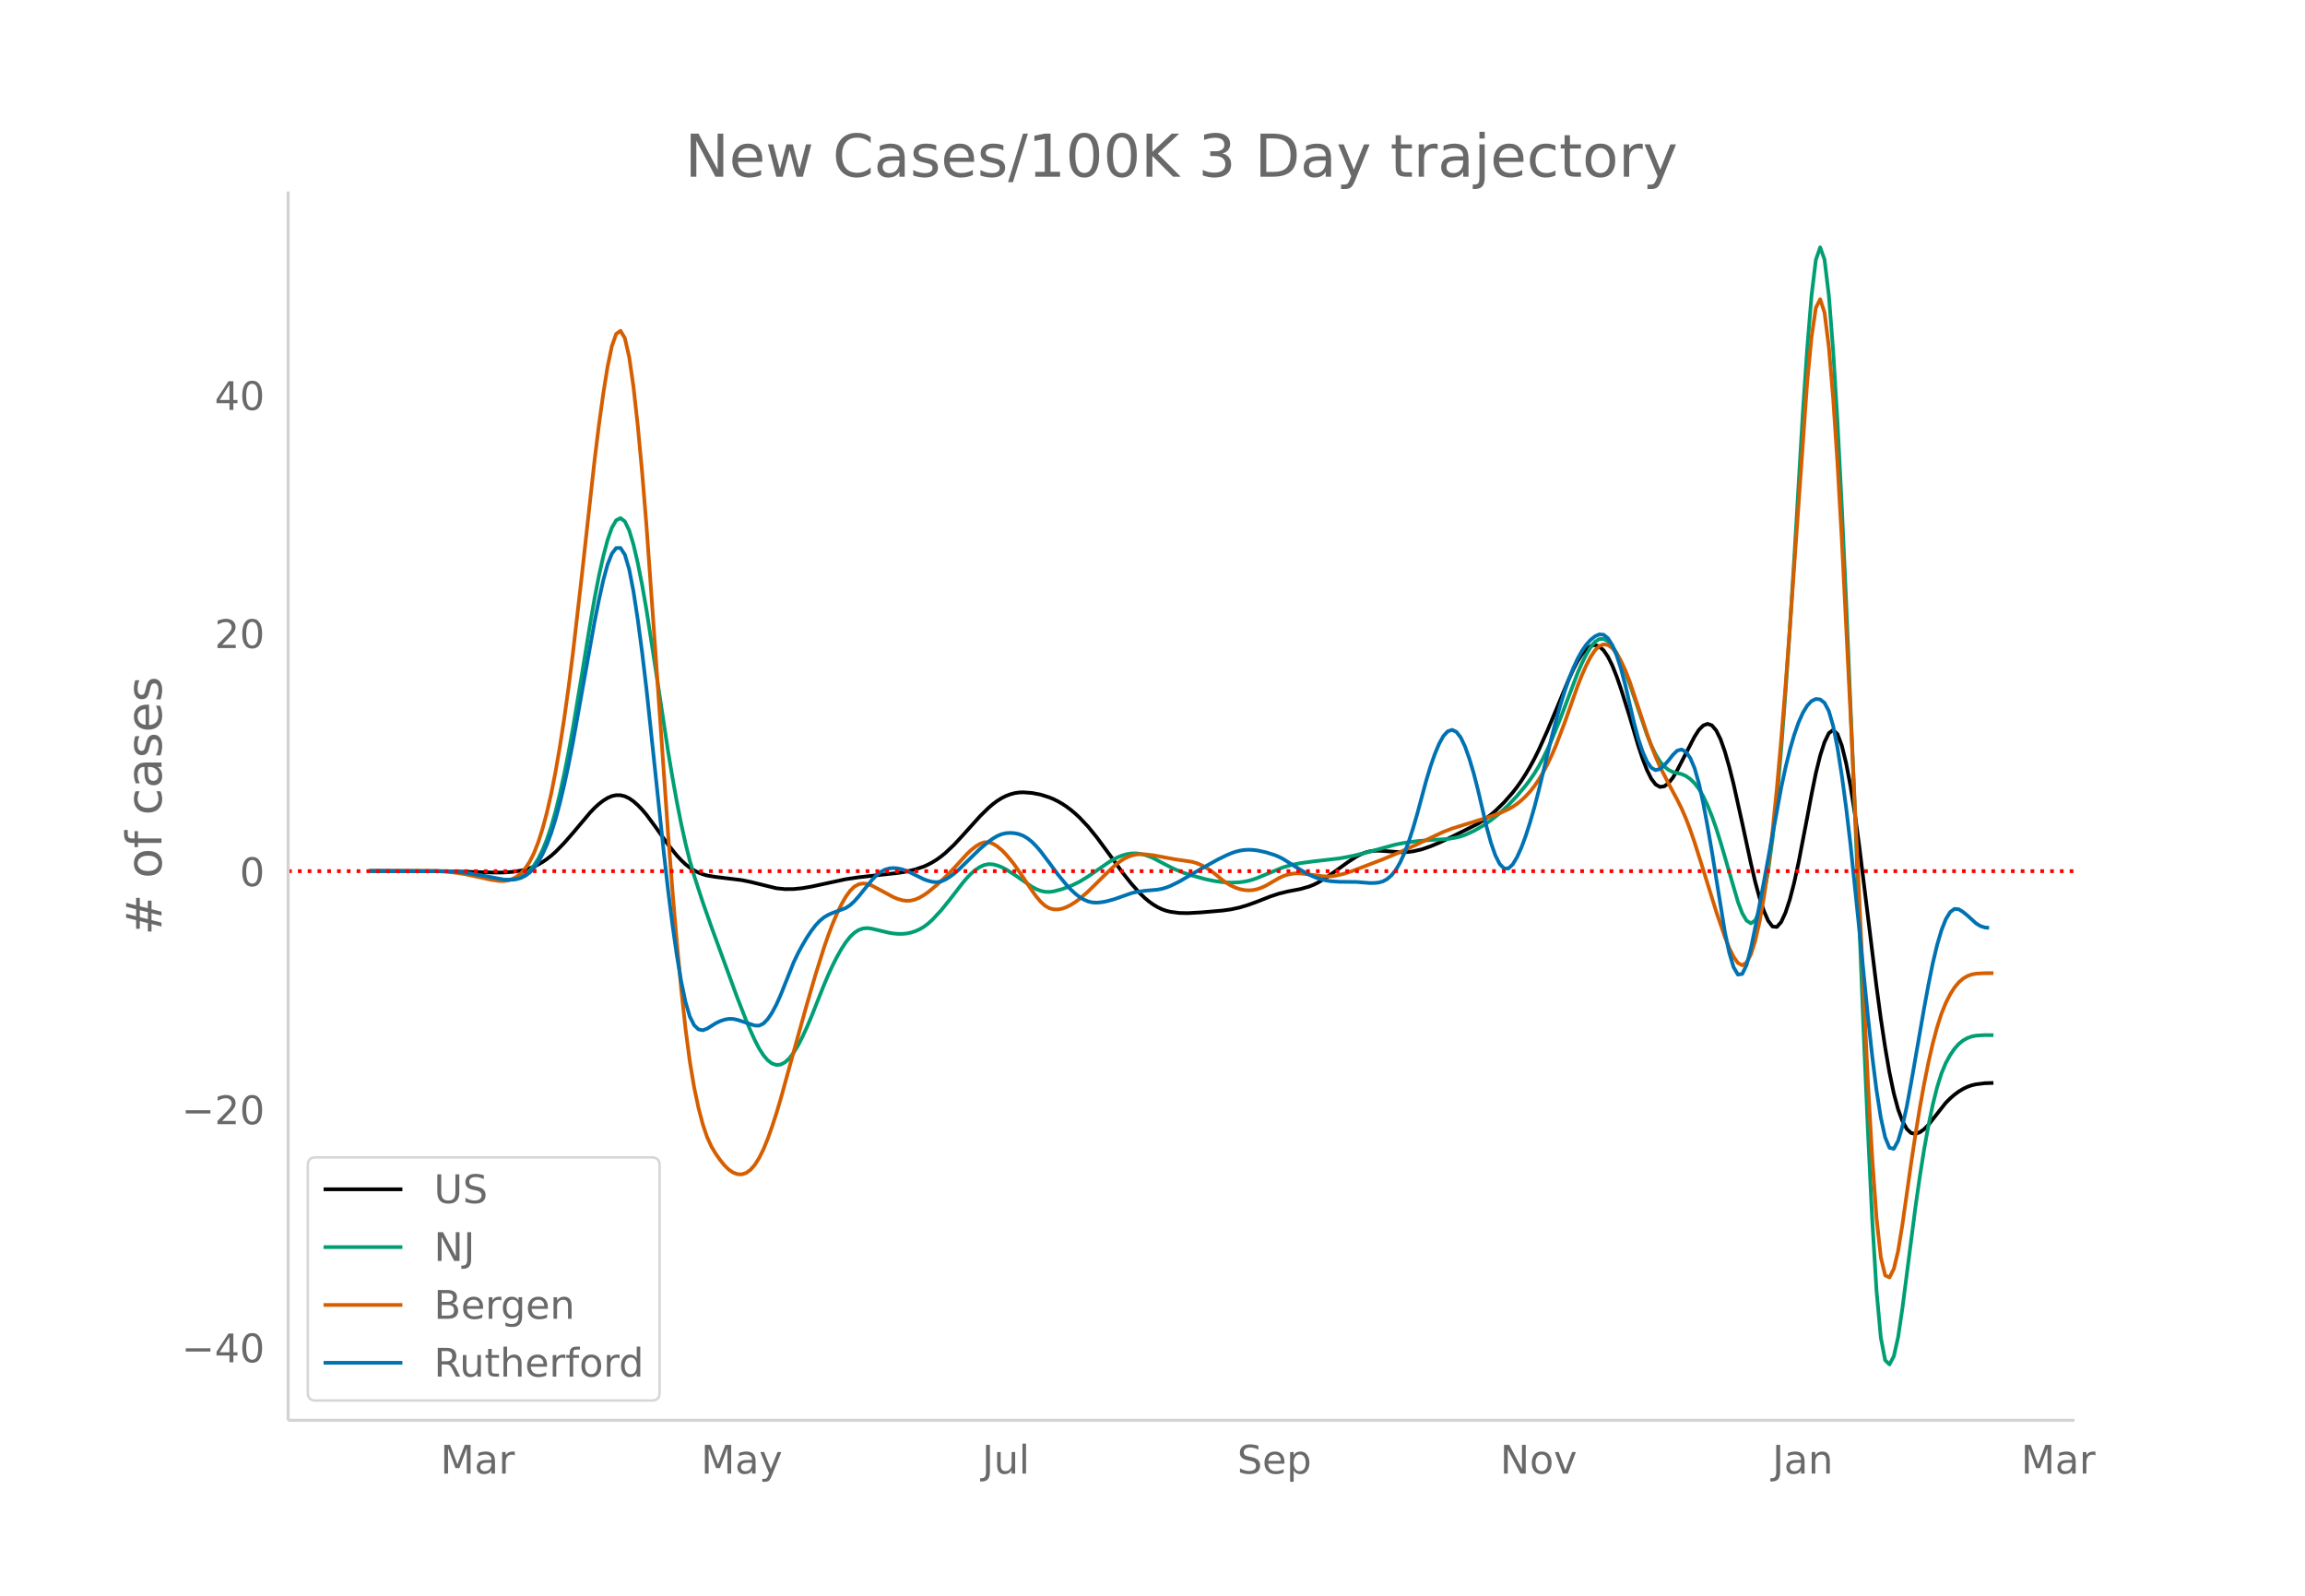 <svg height="864" viewBox="0 0 936 648" width="1248" xmlns="http://www.w3.org/2000/svg" xmlns:xlink="http://www.w3.org/1999/xlink"><defs><style>*{stroke-linecap:butt;stroke-linejoin:round}</style></defs><g id="figure_1"><path d="M0 648h936V0H0z" fill="#fff" id="patch_1"/><g id="axes_1"><path d="M117 576.72h725.4V77.76H117z" fill="none" id="patch_2"/><path clip-path="url(#pb3702e8e73)" d="M149.973 353.725l31.654.083 10.55.274 8.794.236 3.517-.03 3.517-.24 3.517-.516 1.758-.414 1.759-.535 1.758-.68 1.759-.847 1.759-1.018 1.758-1.19 1.759-1.37 1.758-1.558 3.517-3.612 3.517-4.026 7.035-8.346 1.758-1.838 1.759-1.604 1.758-1.355 1.759-1.094 1.758-.77 1.759-.379 1.758.024 1.759.428 1.758.834 1.759 1.227 1.759 1.556 1.758 1.82 1.759 2.071 3.517 4.747 5.275 7.427 3.517 4.357 1.759 1.9 1.759 1.666 1.758 1.388 1.759 1.11 1.758.876 1.759.688 1.758.508 3.517.58 10.552 1.297 3.517.712 10.551 2.588 3.517.343 3.517-.027 3.517-.357 3.517-.605 14.069-3.028 5.275-.786 7.035-.793 8.792-.95 3.517-.571 3.517-.845 3.518-1.192 1.758-.789 1.759-.935 1.758-1.092 1.759-1.258 1.758-1.426 3.517-3.32 3.517-3.8 7.035-7.81 3.517-3.464 1.758-1.494 1.759-1.307 1.758-1.096 1.759-.882 1.758-.673 1.759-.47 1.759-.266 1.758-.072 3.517.26 3.517.67 3.517 1.12 1.759.734 1.758.868 1.759 1.014 1.759 1.165 1.758 1.32 1.759 1.478 1.758 1.637 3.517 3.744 3.517 4.333 5.276 7.161 5.276 7.294 3.517 4.423 3.517 3.893 1.758 1.697 1.759 1.486 1.758 1.27 1.759 1.054 1.759.842 1.758.631 1.759.432 3.517.457 3.517.076 5.275-.292 8.793-.751 3.517-.497 3.517-.764 3.517-1.07 3.518-1.285 5.275-2.076 3.517-1.166 3.517-.87 5.276-1.018 3.517-1 1.759-.705 1.758-.86 3.517-2.133 3.517-2.473 5.276-3.806 3.517-2.283 1.759-.889 1.758-.678 1.759-.464 1.758-.242 1.759-.036 5.275.35 3.518.257h1.758l1.759-.116 1.758-.23 3.517-.8 3.517-1.212 3.517-1.459 5.276-2.453 10.551-5.302 3.517-2.318 1.759-1.348 1.759-1.5 3.517-3.447 3.517-4.008 1.758-2.263 1.759-2.494 1.758-2.732 1.759-2.977 1.758-3.244 1.759-3.534 3.517-7.832 3.517-8.388 5.276-12.711 1.758-3.853 1.759-3.399 1.758-2.737 1.759-2.033 1.759-1.302 1.758-.434 1.759.574 1.758 1.601 1.759 2.587 1.758 3.533 1.759 4.421 1.758 5.06 3.517 11.235 3.518 11.91 1.758 5.272 1.759 4.54 1.758 3.554 1.759 2.314 1.758 1.023 1.759-.234 1.758-1.314 1.759-2.221 1.758-3.017 7.035-13.637 1.758-2.75 1.759-1.77 1.758-.666 1.759.615 1.758 2.076 1.759 3.572 1.758 5.01 1.759 6.15 1.759 6.993 3.517 15.837 3.517 16.34 1.758 7.557 1.759 6.48 1.758 5.303 1.759 4.038 1.758 2.327 1.759.172 1.759-2.004 1.758-3.844 1.759-5.347 1.758-6.782 1.759-8.12 3.517-18.26 1.758-9.386 1.759-8.666 1.758-7.146 1.759-5.466 1.759-3.669 1.758-1.287 1.759 1.679 1.758 4.665 1.759 7.172 1.758 9.202 1.759 11.136 1.758 12.93 3.517 28.507 3.518 28.774 1.758 13.04 1.759 11.755 1.758 10.215 1.759 8.422 1.758 6.576 1.759 4.768 1.758 3.137 1.759 1.685 1.758.339 1.759-.64 1.759-1.254 1.758-1.796 7.034-8.931 1.759-1.76 1.758-1.527 1.759-1.296 1.758-1.066 1.759-.842 1.759-.62 1.758-.415 3.517-.432 3.517-.109h0" fill="none" stroke="#000" stroke-linecap="round" stroke-width="1.5" id="line2d_1"/><path clip-path="url(#pb3702e8e73)" d="M149.973 353.671l29.895.07 5.276.334 5.275.633 5.276.934 7.034 1.357 1.759.21 1.758.041 1.759-.138 1.758-.34 1.759-.643 1.758-1.047 1.759-1.5 1.758-2.082 1.759-2.797 1.759-3.54 1.758-4.303 1.759-5.18 1.758-6.169 1.759-7.16 1.758-8.053 1.759-8.848 1.758-9.623 3.517-21.067 3.518-21.54 1.758-10.157 1.759-9.095 1.758-7.934 1.759-6.693 1.758-5.054 1.759-3.013 1.758-.879 1.759 1.333 1.758 3.622 1.759 5.833 1.759 7.578 1.758 8.861 1.759 10.05 3.517 22.852 5.275 34.75 1.759 10.532 1.758 9.727 1.759 8.908 1.759 8.01 1.758 7.039 1.759 6.117 3.517 10.81 3.517 10.027 10.551 28.862 3.517 8.99 1.759 4.171 1.758 3.88 1.759 3.406 1.758 2.746 1.759 2.047 1.758 1.322 1.759.573 1.759-.18 1.758-.925 1.759-1.63 1.758-2.297 1.759-2.928 1.758-3.427 1.759-3.792 1.758-4.132 5.276-13.256 1.759-4.116 1.758-3.827 1.759-3.469 1.758-3.095 1.759-2.705 1.758-2.233 1.759-1.677 1.758-1.116 1.759-.612 1.758-.162 1.759.236 7.034 1.662 1.759.285 1.758.16 1.759.02 1.758-.15 1.759-.349 1.758-.554 1.759-.767 1.759-1.018 1.758-1.307 1.759-1.591 3.517-3.777 3.517-4.344 5.275-6.82 1.759-2.074 1.759-1.793 1.758-1.488 1.759-1.17 1.758-.789 1.759-.342 1.758.099 1.759.442 1.758.689 1.759.905 3.517 2.207 7.034 4.864 1.759.932 1.758.693 1.759.39 1.758.071 1.759-.224 3.517-.939 3.517-1.287 3.517-1.717 3.517-2.153 8.793-6.06 1.759-.993 1.758-.85 1.759-.668 1.758-.474 1.759-.261 1.758-.032 1.759.196 1.758.398 1.759.573 1.758.741 5.276 2.802 3.517 1.75 3.517 1.423 3.517 1.109 5.276 1.459 3.517.741 3.517.49 3.517.199 3.517-.163 1.759-.24 1.758-.359 1.759-.487 1.759-.618 10.55-4.364 3.518-.984 3.517-.705 5.276-.712 10.55-1.216 5.277-.983 5.275-1.288 12.31-3.371 3.517-.674 5.276-.715 5.275-.417 7.035-.43 3.517-.6 1.758-.456 1.759-.597 3.517-1.591 3.517-2 3.517-2.391 3.517-2.845 3.517-3.29 3.517-3.725 3.517-4.21 1.759-2.313 1.758-2.557 1.759-2.902 1.759-3.261 1.758-3.593 1.759-3.894 3.517-8.658 7.034-18.55 1.758-4.018 1.759-3.504 1.759-2.945 1.758-2.153 1.759-1.128 1.758-.065 1.759.953 1.758 1.927 1.759 2.855 1.758 3.604 1.759 4.171 1.758 4.704 7.035 20.624 1.758 4.417 1.759 3.656 1.758 2.844 1.759 2.057 1.758 1.397 1.759.86 3.517.83 1.759.774 1.758 1.23 1.759 1.707 1.758 2.299 1.759 3.002 1.758 3.719 1.759 4.378 1.758 4.984 1.759 5.577 7.034 24.152 1.759 4.67 1.758 2.998 1.759 1.111 1.758-1.196 1.759-3.925 1.758-6.738 1.759-9.624 1.758-12.878 1.759-16.499 1.759-20.09 1.758-23.162 1.759-25.716 1.758-28.166 3.517-59.429 1.759-25.948 1.758-21.513 1.759-14.55 1.758-5.061 1.759 4.935 1.759 14.595 1.758 22.577 1.759 28.882 1.758 34.534 1.759 38.6 3.517 84.33 3.517 88.972 1.758 40.702 1.759 36.29 1.759 29.115 1.758 19.18 1.759 9.192 1.758 1.696 1.759-3.305 1.758-7.808 1.759-11.893 5.275-40.925 1.759-12.32 1.759-11.072 1.758-9.757 1.759-8.43 1.758-7.045 1.759-5.607 1.758-4.227 1.759-3.212 1.758-2.558 1.759-1.976 1.758-1.418 1.759-.972 1.759-.638 1.758-.346 3.517-.213 3.517.04h0" fill="none" stroke="#009e73" stroke-linecap="round" stroke-width="1.5" id="line2d_2"/><path clip-path="url(#pb3702e8e73)" d="M149.973 353.633l26.378.057 5.276.32 3.517.385 3.517.546 5.275 1.1 5.276 1.164 3.517.524 1.759.032 1.758-.256 1.759-.564 1.758-.9 1.759-1.376 1.758-1.993 1.759-2.67 1.758-3.503 1.759-4.488 1.759-5.507 1.758-6.544 1.759-7.684 1.758-8.927 1.759-10.183 1.758-11.408 1.759-12.604 1.758-13.792 3.517-30.56 5.276-47.795 1.759-14.227 1.758-12.72 1.759-11.035 1.758-8.456 1.759-4.983 1.758-1.24 1.759 2.967 1.758 7.634 1.759 12.223 1.759 15.966 1.758 18.86 1.759 21.583 3.517 49.54 5.275 75.865 1.759 22.788 1.758 20.819 1.759 18.764 1.759 16.287 1.758 13.388 1.759 10.531 1.758 8.3 1.759 6.696 1.758 5.216 1.759 3.832 1.758 2.93 1.759 2.508 1.758 2.164 1.759 1.727 1.759 1.197 1.758.65 1.759.086 1.758-.554 1.759-1.273 1.758-2.011 1.759-2.772 1.758-3.555 1.759-4.314 1.758-4.936 1.759-5.419 1.759-5.873 5.275-19.232 5.276-18.93 3.517-12.102 3.517-11.191 1.759-5.062 1.758-4.63 1.759-4.13 1.758-3.618 1.759-3.085 1.758-2.446 1.759-1.703 1.758-.96 1.759-.33 1.758.19 1.759.646 3.517 1.865 5.276 2.85 1.758.721 1.759.52 1.758.253 1.759-.078 1.758-.421 1.759-.752 1.759-1.015 1.758-1.212 3.517-2.902 3.517-3.277 3.517-3.587 5.276-5.788 1.759-1.65 1.758-1.379 1.759-1.079 1.758-.624 1.759-.013 1.758.603 1.759 1.094 1.758 1.457 1.759 1.785 1.758 2.053 1.759 2.263 3.517 5.095 3.517 5.267 1.759 2.44 1.758 2.104 1.759 1.582 1.758 1.022 1.759.481 1.758.033 1.759-.323 1.759-.646 1.758-.908 1.759-1.106 1.758-1.29 3.517-3.068 3.517-3.462 5.276-5.208 1.759-1.613 1.758-1.453 1.759-1.203 1.758-.936 1.759-.668 1.758-.399 1.759-.143 1.758.04 3.517.4 8.793 1.626 7.034 1.044 1.759.514 1.758.72 1.759.916 1.759 1.104 1.758 1.288 3.517 2.866 1.759 1.243 1.758 1.026 1.759.809 1.758.59 1.759.37 1.758.134 1.759-.115 1.759-.367 1.758-.61 1.759-.806 3.517-2.033 1.758-1.028 1.759-.826 1.758-.591 1.759-.364 1.758-.16 1.759.013 3.517.418 5.276.7 1.758.116 1.759-.048 1.758-.218 3.517-.803 3.518-1.162 12.31-4.707 7.034-2.965 7.034-3.211 10.551-5.002 3.517-1.339 5.276-1.647 8.792-2.721 5.276-1.868 3.517-1.607 1.759-1 1.758-1.185 1.759-1.417 1.758-1.658 1.759-1.909 1.758-2.21 1.759-2.558 1.759-2.92 1.758-3.3 1.759-3.695 1.758-4.093 3.517-9.231 5.276-14.905 1.758-4.449 1.759-3.945 1.759-3.4 1.758-2.656 1.759-1.707 1.758-.719 1.759.265 1.758 1.245 1.759 2.202 1.758 3.048 1.759 3.78 1.758 4.493 3.518 10.568 3.517 10.63 1.758 4.943 1.759 4.494 1.758 4.012 3.517 6.892 3.517 6.561 1.759 3.56 1.759 4.056 1.758 4.602 1.759 5.112 3.517 11.1 5.275 17.006 3.517 10.328 1.759 4.438 1.759 3.55 1.758 2.503 1.759.945 1.758-1.123 1.759-3.298 1.758-5.51 1.759-7.753 1.758-10.007 1.759-12.285 1.758-14.698 1.759-17.245 1.759-19.743 1.758-21.87 1.759-23.628 7.034-99.722 1.758-18.21 1.759-11.923 1.758-3.46 1.759 5.441 1.759 14.018 1.758 20.982 1.759 26.335 1.758 31.07 3.517 70.477 7.034 149.027 1.759 30.968 1.759 24.705 1.758 16.041 1.759 7.337 1.758.829 1.759-3.484 1.758-7.357 1.759-10.857 3.517-24.753 1.758-11.622 1.759-10.796 1.759-9.787 1.758-8.74 1.759-7.686 1.758-6.59 1.759-5.452 1.758-4.349 1.759-3.456 1.758-2.776 1.759-2.136 1.758-1.52 1.759-1.026 1.759-.652 1.758-.326 3.517-.185 3.517-.005h0" fill="none" stroke="#d55e00" stroke-linecap="round" stroke-width="1.5" id="line2d_3"/><path clip-path="url(#pb3702e8e73)" d="M149.973 353.68l31.654.1 5.275.384 3.517.43 5.276.905 8.793 1.665 1.758.11 1.759-.047 1.758-.224 1.759-.497 1.758-.865 1.759-1.28 1.758-1.822 1.759-2.493 1.759-3.19 1.758-3.904 1.759-4.714 1.758-5.618 1.759-6.53 1.758-7.377 1.759-8.166 1.758-8.94 3.517-19.65 5.276-29.402 1.759-8.813 1.758-7.955 1.759-6.502 1.758-4.455 1.759-2.289 1.758-.027 1.759 2.713 1.758 5.93 1.759 9.099 1.759 11.542 1.758 13.26 1.759 14.833 3.517 33.162 3.517 33.21 1.758 15.453 1.759 13.912 1.758 12.255 1.759 10.525 1.759 8.425 1.758 5.954 1.759 3.524 1.758 1.668 1.759.383 1.758-.672 3.517-2.2 1.759-.84 1.758-.611 1.759-.322 1.759.033 1.758.37 7.034 2.31 1.759.05 1.758-.857 1.759-1.818 1.758-2.636 1.759-3.309 1.759-3.953 5.275-13.22 1.759-3.655 1.758-3.26 1.759-2.967 1.758-2.676 1.759-2.317 1.758-1.889 1.759-1.446 1.759-1.031 1.758-.761 5.276-1.966 1.758-1.154 1.759-1.598 1.758-2.003 5.276-6.518 1.759-1.863 1.758-1.436 1.759-.974 1.758-.528 1.759-.16 1.758.13 1.759.394 1.758.61 1.759.78 5.276 2.607 1.758.63 1.759.451 1.758.139 1.759-.304 1.758-.75 1.759-1.082 1.758-1.302 1.759-1.5 3.517-3.444 5.276-5.147 3.517-2.944 1.758-1.263 1.759-1.035 1.758-.724 1.759-.403 1.758-.119 1.759.127 1.759.376 1.758.683 1.759 1.046 1.758 1.419 1.759 1.777 1.758 2.056 3.517 4.665 3.517 4.769 3.518 4.26 1.758 1.867 1.759 1.626 1.758 1.367 1.759 1.071 1.758.74 1.759.4 1.758.077 1.759-.154 1.758-.298 3.518-.943 7.034-2.476 1.758-.421 3.517-.522 5.276-.471 1.759-.34 1.758-.511 1.759-.678 3.517-1.728 8.792-5.145 7.035-3.918 3.517-1.7 1.758-.746 1.759-.623 1.758-.448 1.759-.268 1.758-.097 1.759.062 1.759.211 3.517.753 3.517 1.1 1.758.73 1.759.9 5.275 3.321 3.518 2.117 1.758.941 1.759.8 1.758.653 1.759.518 1.758.395 1.759.276 3.517.238 7.034.075 5.276.432 1.758-.018 1.759-.157 1.758-.47 1.759-.955 1.758-1.502 1.759-2.188 1.759-3.012 1.758-3.863 1.759-4.694 1.758-5.429 1.759-6.063 3.517-13.048 1.758-5.825 1.759-5.049 1.758-4.228 1.759-3.185 1.759-1.918 1.758-.591 1.759.807 1.758 2.277 1.759 3.716 1.758 4.932 1.759 5.923 1.758 6.87 3.517 15.084 1.759 6.347 1.759 5.015 1.758 3.493 1.759 1.783 1.758.035 1.759-1.638 1.758-2.945 1.759-3.883 1.758-4.73 1.759-5.476 1.758-6.127 1.759-6.757 5.276-21.84 1.758-6.707 1.759-6.214 1.758-5.637 1.759-5.039 1.758-4.425 1.759-3.795 1.758-3.162 1.759-2.536 1.759-1.951 1.758-1.406 1.759-.8 1.758.149 1.759 1.438 1.758 2.798 1.759 4.143 1.758 5.422 1.759 6.635 3.517 15.227 1.759 6.538 1.758 5.274 1.759 3.983 1.758 2.554 1.759.99 1.758-.504 1.759-1.498 1.758-1.994 1.759-2.237 1.758-1.722 1.759-.445 1.759.982 1.758 2.46 1.759 4.188 1.758 6.163 1.759 8.076 1.758 9.427 1.759 10.216 5.275 32.67 1.759 8.338 1.759 5.878 1.758 3.01 1.759-.266 1.758-3.625 1.759-6.727 1.758-8.558 3.517-18.515 7.035-38.21 1.758-8.227 1.759-7.149 1.758-6.074 1.759-5.009 1.758-3.954 1.759-2.905 1.758-1.865 1.759-.835 1.758.193 1.759 1.377 1.759 3.345 1.758 6.094 1.759 8.907 1.758 11.248 1.759 13.119 1.758 14.895 3.517 34.014 3.517 35.356 1.759 16.358 1.759 13.944 1.758 11.202 1.759 7.965 1.758 4.236 1.759.407 1.758-3.249 1.759-6.039 1.758-7.964 1.759-9.547 5.276-30.372 1.758-9.536 1.759-8.695 1.758-7.383 1.759-5.962 1.758-4.466 1.759-2.895 1.758-1.31 1.759.165 1.758 1.088 1.759 1.457 3.517 3.179 1.759 1.08 1.758.57 1.759.157h0" fill="none" stroke="#0072b2" stroke-linecap="round" stroke-width="1.5" id="line2d_4"/><path clip-path="url(#pb3702e8e73)" d="M117 353.745h725.4" fill="none" stroke="red" stroke-dasharray="1.5,2.475" stroke-width="1.5" id="line2d_5"/><path d="M117 576.72V77.76" fill="none" stroke="#d3d3d3" stroke-linecap="square" stroke-width="1.25" id="patch_3"/><path d="M117 576.72h725.4" fill="none" stroke="#d3d3d3" stroke-linecap="square" stroke-width="1.25" id="patch_4"/><g id="matplotlib.axis_1"><g id="xtick_1"><g transform="matrix(.16 0 0 -.16 178.843 598.378)" fill="#696969" id="text_1"><defs><path d="M9.813 72.906h14.703l18.593-49.61 18.703 49.61h14.704V0H66.89v64.016l-18.797-50h-9.907l-18.796 50V0H9.813z" id="DejaVuSans-77"/><path d="M34.281 27.484q-10.89 0-15.093-2.484-4.204-2.484-4.204-8.5 0-4.781 3.157-7.594 3.156-2.797 8.562-2.797 7.485 0 12 5.297 4.516 5.297 4.516 14.078v2zm17.922 3.72V0H43.22v8.297Q40.14 3.328 35.547.953q-4.594-2.375-11.234-2.375-8.391 0-13.36 4.719Q6 8.016 6 15.922q0 9.219 6.172 13.906 6.187 4.688 18.437 4.688h12.61v.89q0 6.203-4.078 9.594-4.078 3.39-11.453 3.39-4.688 0-9.141-1.124-4.438-1.125-8.531-3.375v8.312q4.921 1.906 9.562 2.844 4.64.953 9.031.953 11.875 0 17.735-6.156 5.86-6.14 5.86-18.64z" id="DejaVuSans-97"/><path d="M41.11 46.297q-1.516.875-3.297 1.281Q36.03 48 33.89 48q-7.625 0-11.703-4.953-4.079-4.953-4.079-14.234V0H9.08v54.688h9.03v-8.5q2.844 4.984 7.375 7.39Q30.031 56 36.531 56q.922 0 2.047-.125 1.125-.11 2.484-.36z" id="DejaVuSans-114"/></defs><use xlink:href="#DejaVuSans-77"/><use x="86.279" xlink:href="#DejaVuSans-97"/><use x="147.559" xlink:href="#DejaVuSans-114"/></g></g><g id="xtick_2"><g transform="matrix(.16 0 0 -.16 284.668 598.378)" fill="#696969" id="text_2"><defs><path d="M32.172-5.078q-3.797-9.766-7.422-12.735-3.61-2.984-9.656-2.984H7.906v7.516h5.282q3.703 0 5.75 1.765Q21-9.766 23.483-3.219l1.61 4.094-22.11 53.813H12.5l17.094-42.766 17.093 42.766h9.516z" id="DejaVuSans-121"/></defs><use xlink:href="#DejaVuSans-77"/><use x="86.279" xlink:href="#DejaVuSans-97"/><use x="147.559" xlink:href="#DejaVuSans-121"/></g></g><g id="xtick_3"><g transform="matrix(.16 0 0 -.16 398.826 598.378)" fill="#696969" id="text_3"><defs><path d="M9.813 72.906h9.859V5.078q0-13.187-5-19.14-5-5.954-16.094-5.954h-3.75v8.297h3.078q6.531 0 9.219 3.672Q9.813-4.39 9.813 5.078z" id="DejaVuSans-74"/><path d="M8.5 21.578v33.11h8.984V21.922q0-7.766 3.016-11.656 3.031-3.875 9.094-3.875 7.265 0 11.484 4.64 4.234 4.64 4.234 12.656v31h8.985V0h-8.984v8.406Q42.047 3.422 37.718 1q-4.313-2.422-10.032-2.422-9.421 0-14.312 5.86Q8.5 10.296 8.5 21.578zM31.11 56z" id="DejaVuSans-117"/><path d="M9.422 75.984h8.984V0H9.422z" id="DejaVuSans-108"/></defs><use xlink:href="#DejaVuSans-74"/><use x="29.492" xlink:href="#DejaVuSans-117"/><use x="92.871" xlink:href="#DejaVuSans-108"/></g></g><g id="xtick_4"><g transform="matrix(.16 0 0 -.16 502.429 598.378)" fill="#696969" id="text_4"><defs><path d="M53.516 70.516V60.89q-5.61 2.687-10.594 4-4.984 1.328-9.625 1.328-8.047 0-12.422-3.125t-4.375-8.89q0-4.845 2.906-7.313 2.907-2.453 11.016-3.97l5.953-1.218q11.031-2.11 16.281-7.406 5.25-5.297 5.25-14.172 0-10.61-7.11-16.078-7.093-5.469-20.812-5.469-5.172 0-11.015 1.172Q13.14.922 6.89 3.219v10.156q6-3.36 11.765-5.078 5.766-1.703 11.328-1.703 8.438 0 13.032 3.312 4.593 3.328 4.593 9.485 0 5.359-3.297 8.39-3.296 3.032-10.812 4.547L27.484 33.5q-11.03 2.188-15.968 6.875-4.922 4.688-4.922 13.047 0 9.672 6.812 15.234 6.813 5.563 18.766 5.563 5.14 0 10.453-.938 5.328-.922 10.89-2.765z" id="DejaVuSans-83"/><path d="M56.203 29.594v-4.39H14.891q.593-9.282 5.593-14.142 5-4.859 13.938-4.859 5.172 0 10.031 1.266 4.86 1.265 9.656 3.812v-8.5Q49.266.734 44.187-.344 39.11-1.422 33.892-1.422q-13.094 0-20.735 7.61-7.64 7.625-7.64 20.625 0 13.421 7.25 21.296Q20.016 56 32.328 56q11.031 0 17.453-7.11 6.422-7.093 6.422-19.296zm-8.984 2.64q-.094 7.36-4.125 11.75-4.032 4.407-10.672 4.407-7.516 0-12.031-4.25-4.516-4.25-5.203-11.97z" id="DejaVuSans-101"/><path d="M18.11 8.203v-29H9.077v75.484h9.031v-8.296q2.844 4.875 7.157 7.234Q29.594 56 35.594 56q9.968 0 16.187-7.906 6.235-7.907 6.235-20.797T51.78 6.484q-6.218-7.906-16.187-7.906-6 0-10.328 2.375-4.313 2.375-7.157 7.25zm30.578 19.094q0 9.906-4.079 15.547-4.078 5.64-11.203 5.64-7.14 0-11.218-5.64-4.079-5.64-4.079-15.547 0-9.906 4.078-15.547 4.079-5.64 11.22-5.64 7.124 0 11.202 5.64t4.078 15.547z" id="DejaVuSans-112"/></defs><use xlink:href="#DejaVuSans-83"/><use x="63.477" xlink:href="#DejaVuSans-101"/><use x="125" xlink:href="#DejaVuSans-112"/></g></g><g id="xtick_5"><g transform="matrix(.16 0 0 -.16 609.165 598.378)" fill="#696969" id="text_5"><defs><path d="M9.813 72.906h13.28l32.329-60.984v60.984h9.562V0h-13.28L19.39 60.984V0H9.813z" id="DejaVuSans-78"/><path d="M30.61 48.39q-7.22 0-11.422-5.64-4.204-5.64-4.204-15.453 0-9.813 4.172-15.453 4.188-5.64 11.453-5.64 7.188 0 11.375 5.655 4.203 5.672 4.203 15.438 0 9.719-4.203 15.406-4.187 5.688-11.375 5.688zm0 7.61q11.718 0 18.406-7.625 6.703-7.61 6.703-21.078 0-13.422-6.703-21.078-6.688-7.64-18.407-7.64-11.765 0-18.437 7.64-6.656 7.656-6.656 21.078 0 13.469 6.656 21.078Q18.844 56 30.609 56z" id="DejaVuSans-111"/><path d="M2.984 54.688H12.5L29.594 8.797l17.093 45.89h9.516L35.687 0H23.485z" id="DejaVuSans-118"/></defs><use xlink:href="#DejaVuSans-78"/><use x="74.805" xlink:href="#DejaVuSans-111"/><use x="135.986" xlink:href="#DejaVuSans-118"/></g></g><g id="xtick_6"><g transform="matrix(.16 0 0 -.16 719.719 598.378)" fill="#696969" id="text_6"><defs><path d="M54.89 33.016V0h-8.984v32.719q0 7.765-3.031 11.61-3.031 3.858-9.078 3.858-7.281 0-11.484-4.64-4.204-4.625-4.204-12.64V0H9.08v54.688h9.03v-8.5q3.235 4.937 7.594 7.374Q30.078 56 35.797 56q9.422 0 14.25-5.828 4.844-5.828 4.844-17.156z" id="DejaVuSans-110"/></defs><use xlink:href="#DejaVuSans-74"/><use x="29.492" xlink:href="#DejaVuSans-97"/><use x="90.771" xlink:href="#DejaVuSans-110"/></g></g><g id="xtick_7"><g transform="matrix(.16 0 0 -.16 820.712 598.378)" fill="#696969" id="text_7"><use xlink:href="#DejaVuSans-77"/><use x="86.279" xlink:href="#DejaVuSans-97"/><use x="147.559" xlink:href="#DejaVuSans-114"/></g></g></g><g id="matplotlib.axis_2"><g id="ytick_1"><g transform="matrix(.16 0 0 -.16 73.733 553.178)" fill="#696969" id="text_8"><defs><path d="M10.594 35.5h62.593v-8.297H10.594z" id="DejaVuSans-8722"/><path d="M37.797 64.313L12.89 25.39h24.906zm-2.594 8.593H47.61V25.391h10.407v-8.203H47.609V0h-9.812v17.188H4.89v9.515z" id="DejaVuSans-52"/><path d="M31.781 66.406q-7.61 0-11.453-7.5Q16.5 51.422 16.5 36.375q0-14.984 3.828-22.484 3.844-7.5 11.453-7.5 7.672 0 11.5 7.5 3.844 7.5 3.844 22.484 0 15.047-3.844 22.531-3.828 7.5-11.5 7.5zm0 7.813q12.266 0 18.735-9.703 6.468-9.688 6.468-28.141 0-18.406-6.468-28.11-6.47-9.687-18.735-9.687-12.25 0-18.718 9.688-6.47 9.703-6.47 28.109 0 18.453 6.47 28.14Q19.53 74.22 31.78 74.22z" id="DejaVuSans-48"/></defs><use xlink:href="#DejaVuSans-8722"/><use x="83.789" xlink:href="#DejaVuSans-52"/><use x="147.412" xlink:href="#DejaVuSans-48"/></g></g><g id="ytick_2"><g transform="matrix(.16 0 0 -.16 73.733 456.501)" fill="#696969" id="text_9"><defs><path d="M19.188 8.297h34.421V0H7.33v8.297q5.609 5.812 15.296 15.594 9.703 9.797 12.188 12.64 4.734 5.313 6.609 9 1.89 3.688 1.89 7.25 0 5.813-4.078 9.469-4.078 3.672-10.625 3.672-4.64 0-9.797-1.61-5.14-1.609-11-4.89v9.969Q13.767 71.78 18.938 73q5.188 1.219 9.485 1.219 11.328 0 18.062-5.672 6.735-5.656 6.735-15.125 0-4.5-1.688-8.531-1.672-4.016-6.125-9.485-1.218-1.422-7.765-8.187-6.532-6.766-18.453-18.922z" id="DejaVuSans-50"/></defs><use xlink:href="#DejaVuSans-8722"/><use x="83.789" xlink:href="#DejaVuSans-50"/><use x="147.412" xlink:href="#DejaVuSans-48"/></g></g><g id="ytick_3"><use xlink:href="#DejaVuSans-48" transform="matrix(.16 0 0 -.16 97.32 359.824)" fill="#696969" id="text_10"/></g><g id="ytick_4"><g transform="matrix(.16 0 0 -.16 87.14 263.146)" fill="#696969" id="text_11"><use xlink:href="#DejaVuSans-50"/><use x="63.623" xlink:href="#DejaVuSans-48"/></g></g><g id="ytick_5"><g transform="matrix(.16 0 0 -.16 87.14 166.469)" fill="#696969" id="text_12"><use xlink:href="#DejaVuSans-52"/><use x="63.623" xlink:href="#DejaVuSans-48"/></g></g><g transform="matrix(0 -.2 -.2 0 65.573 379.813)" fill="#696969" id="text_13"><defs><path d="M51.125 44H36.922l-4.11-16.313h14.313zm-7.328 27.781l-5.078-20.265h14.265L58.11 71.78h7.813L60.89 51.516h15.234V44h-17.14l-4-16.313h15.53V20.22H53.079L48 0h-7.813l5.032 20.219H30.906L25.875 0h-7.86l5.079 20.219H7.719v7.468h17.187L29 44H13.281v7.516h17.625l4.985 20.265z" id="DejaVuSans-35"/><path d="M37.11 75.984V68.5h-8.594q-4.828 0-6.72-1.953-1.874-1.953-1.874-7.031v-4.828h14.797v-6.985H19.922V0H10.89v47.703H2.297v6.984h8.594V58.5q0 9.125 4.25 13.297 4.25 4.187 13.468 4.187z" id="DejaVuSans-102"/><path d="M48.781 52.594v-8.407q-3.812 2.11-7.64 3.157-3.828 1.047-7.735 1.047-8.75 0-13.593-5.547-4.829-5.532-4.829-15.547 0-10.016 4.829-15.563 4.843-5.53 13.593-5.53 3.907 0 7.735 1.046 3.828 1.047 7.64 3.156V2.094Q45.016.344 40.984-.531q-4.015-.89-8.562-.89-12.36 0-19.64 7.765-7.266 7.765-7.266 20.953 0 13.375 7.343 21.031Q20.22 56 33.016 56q4.14 0 8.093-.86 3.953-.843 7.672-2.546z" id="DejaVuSans-99"/><path d="M44.281 53.078v-8.5q-3.797 1.953-7.906 2.922-4.094.984-8.5.984-6.688 0-10.031-2.047-3.344-2.046-3.344-6.156 0-3.125 2.39-4.906 2.391-1.781 9.626-3.39l3.078-.688q9.562-2.047 13.593-5.781 4.032-3.735 4.032-10.422 0-7.625-6.032-12.078-6.03-4.438-16.578-4.438-4.39 0-9.156.86Q10.688.296 5.422 2v9.281q4.984-2.594 9.812-3.89 4.829-1.282 9.579-1.282 6.343 0 9.75 2.172 3.421 2.172 3.421 6.125 0 3.656-2.468 5.61-2.453 1.953-10.813 3.765l-3.125.735q-8.344 1.75-12.062 5.39-3.704 3.64-3.704 9.985 0 7.718 5.47 11.906Q16.75 56 26.811 56q4.97 0 9.36-.734 4.406-.72 8.11-2.188z" id="DejaVuSans-115"/></defs><use xlink:href="#DejaVuSans-35"/><use x="83.789" xlink:href="#DejaVuSans-32"/><use x="115.576" xlink:href="#DejaVuSans-111"/><use x="176.758" xlink:href="#DejaVuSans-102"/><use x="211.963" xlink:href="#DejaVuSans-32"/><use x="243.75" xlink:href="#DejaVuSans-99"/><use x="298.73" xlink:href="#DejaVuSans-97"/><use x="360.01" xlink:href="#DejaVuSans-115"/><use x="412.109" xlink:href="#DejaVuSans-101"/><use x="473.633" xlink:href="#DejaVuSans-115"/></g></g><g transform="matrix(.24 0 0 -.24 278.113 71.76)" fill="#696969" id="text_14"><defs><path d="M4.203 54.688h8.985l11.234-42.672 11.172 42.672h10.593l11.235-42.672 11.187 42.672h8.985L63.28 0H52.688L40.922 44.828 29.109 0H18.5z" id="DejaVuSans-119"/><path d="M64.406 67.281v-10.39q-4.984 4.64-10.625 6.922-5.64 2.296-11.984 2.296-12.5 0-19.14-7.64-6.641-7.64-6.641-22.094 0-14.406 6.64-22.047 6.64-7.64 19.14-7.64 6.345 0 11.985 2.296 5.64 2.297 10.625 6.938V5.609Q59.234 2.094 53.437.33q-5.78-1.75-12.218-1.75-16.563 0-26.094 10.124-9.516 10.14-9.516 27.672 0 17.578 9.516 27.703 9.531 10.14 26.094 10.14 6.531 0 12.312-1.734 5.797-1.734 10.875-5.203z" id="DejaVuSans-67"/><path d="M25.39 72.906h8.297L8.297-9.28H0z" id="DejaVuSans-47"/><path d="M12.406 8.297h16.11v55.625l-17.532-3.516v8.985l17.438 3.515h9.86V8.296H54.39V0H12.406z" id="DejaVuSans-49"/><path d="M9.813 72.906h9.859V42.094L52.39 72.906h12.703L28.906 38.922 67.672 0H54.688L19.672 35.11V0h-9.86z" id="DejaVuSans-75"/><path d="M40.578 39.313Q47.656 37.797 51.625 33q3.984-4.781 3.984-11.813 0-10.78-7.422-16.703-7.421-5.906-21.093-5.906-4.578 0-9.438.906-4.86.907-10.031 2.72v9.515q4.094-2.39 8.969-3.61 4.89-1.218 10.218-1.218 9.266 0 14.125 3.656 4.86 3.656 4.86 10.64 0 6.454-4.516 10.079-4.515 3.64-12.562 3.64h-8.5v8.11h8.89q7.266 0 11.125 2.906 3.86 2.906 3.86 8.375 0 5.61-3.985 8.61-3.968 3.015-11.39 3.015-4.063 0-8.703-.89-4.641-.876-10.203-2.72v8.782q5.624 1.562 10.53 2.344 4.907.78 9.25.78 11.235 0 17.766-5.109 6.547-5.093 6.547-13.78 0-6.063-3.468-10.235-3.47-4.172-9.86-5.782z" id="DejaVuSans-51"/><path d="M19.672 64.797V8.109h11.922q15.093 0 22.093 6.829 7 6.843 7 21.593 0 14.64-7 21.453-7 6.813-22.093 6.813zm-9.86 8.11h20.266q21.188 0 31.094-8.813 9.922-8.813 9.922-27.563 0-18.86-9.969-27.703Q51.172 0 30.078 0H9.813z" id="DejaVuSans-68"/><path d="M18.313 70.219V54.688h18.5v-6.985h-18.5V18.016q0-6.688 1.828-8.594 1.828-1.906 7.453-1.906h9.218V0h-9.218q-10.407 0-14.36 3.875-3.953 3.89-3.953 14.14v29.688H2.687v6.984h6.594V70.22z" id="DejaVuSans-116"/><path d="M9.422 54.688h8.984V-.984q0-10.438-3.984-15.125-3.969-4.688-12.813-4.688h-3.421v7.61H.594q5.125 0 6.968 2.374 1.86 2.36 1.86 9.829zm0 21.296h8.984v-11.39H9.422z" id="DejaVuSans-106"/></defs><use xlink:href="#DejaVuSans-78"/><use x="74.805" xlink:href="#DejaVuSans-101"/><use x="136.328" xlink:href="#DejaVuSans-119"/><use x="218.115" xlink:href="#DejaVuSans-32"/><use x="249.902" xlink:href="#DejaVuSans-67"/><use x="319.727" xlink:href="#DejaVuSans-97"/><use x="381.006" xlink:href="#DejaVuSans-115"/><use x="433.105" xlink:href="#DejaVuSans-101"/><use x="494.629" xlink:href="#DejaVuSans-115"/><use x="546.729" xlink:href="#DejaVuSans-47"/><use x="580.42" xlink:href="#DejaVuSans-49"/><use x="644.043" xlink:href="#DejaVuSans-48"/><use x="707.666" xlink:href="#DejaVuSans-48"/><use x="771.289" xlink:href="#DejaVuSans-75"/><use x="836.865" xlink:href="#DejaVuSans-32"/><use x="868.652" xlink:href="#DejaVuSans-51"/><use x="932.275" xlink:href="#DejaVuSans-32"/><use x="964.063" xlink:href="#DejaVuSans-68"/><use x="1041.064" xlink:href="#DejaVuSans-97"/><use x="1102.344" xlink:href="#DejaVuSans-121"/><use x="1161.523" xlink:href="#DejaVuSans-32"/><use x="1193.311" xlink:href="#DejaVuSans-116"/><use x="1232.52" xlink:href="#DejaVuSans-114"/><use x="1273.633" xlink:href="#DejaVuSans-97"/><use x="1334.912" xlink:href="#DejaVuSans-106"/><use x="1362.695" xlink:href="#DejaVuSans-101"/><use x="1424.219" xlink:href="#DejaVuSans-99"/><use x="1479.199" xlink:href="#DejaVuSans-116"/><use x="1518.408" xlink:href="#DejaVuSans-111"/><use x="1579.59" xlink:href="#DejaVuSans-114"/><use x="1620.703" xlink:href="#DejaVuSans-121"/></g><g id="legend_1"><path d="M128.2 568.72h136.45q3.2 0 3.2-3.2v-92.34q0-3.2-3.2-3.2H128.2q-3.2 0-3.2 3.2v92.34q0 3.2 3.2 3.2z" fill="none" opacity=".8" stroke="#ccc" id="patch_5"/><path d="M131.4 482.938h32" fill="none" stroke="#000" stroke-linecap="round" stroke-width="1.5" id="line2d_6"/><g transform="matrix(.16 0 0 -.16 176.2 488.538)" fill="#696969" id="text_15"><defs><path d="M8.688 72.906h9.921V28.61q0-11.718 4.235-16.875 4.25-5.14 13.781-5.14 9.469 0 13.719 5.14 4.25 5.157 4.25 16.875v44.297H64.5V27.391q0-14.25-7.063-21.532-7.046-7.28-20.812-7.28-13.828 0-20.89 7.28-7.047 7.282-7.047 21.532z" id="DejaVuSans-85"/></defs><use xlink:href="#DejaVuSans-85"/><use x="73.193" xlink:href="#DejaVuSans-83"/></g><path d="M131.4 506.423h32" fill="none" stroke="#009e73" stroke-linecap="round" stroke-width="1.5" id="line2d_8"/><g transform="matrix(.16 0 0 -.16 176.2 512.023)" fill="#696969" id="text_16"><use xlink:href="#DejaVuSans-78"/><use x="74.805" xlink:href="#DejaVuSans-74"/></g><path d="M131.4 529.908h32" fill="none" stroke="#d55e00" stroke-linecap="round" stroke-width="1.5" id="line2d_10"/><g transform="matrix(.16 0 0 -.16 176.2 535.508)" fill="#696969" id="text_17"><defs><path d="M19.672 34.813V8.108H35.5q7.953 0 11.781 3.297 3.844 3.297 3.844 10.078 0 6.844-3.844 10.078-3.828 3.25-11.781 3.25zm0 29.984V42.828h14.61q7.218 0 10.75 2.703 3.546 2.719 3.546 8.282 0 5.515-3.547 8.25-3.531 2.734-10.75 2.734zm-9.86 8.11h25.204q11.28 0 17.375-4.688Q58.5 63.53 58.5 54.89q0-6.703-3.125-10.657-3.125-3.953-9.188-4.922 7.282-1.562 11.313-6.53 4.031-4.954 4.031-12.376 0-9.765-6.64-15.093Q48.25 0 35.984 0H9.812z" id="DejaVuSans-66"/><path d="M45.406 27.984q0 9.766-4.031 15.125-4.016 5.375-11.297 5.375-7.219 0-11.25-5.375-4.031-5.359-4.031-15.125 0-9.718 4.031-15.093t11.25-5.375q7.281 0 11.297 5.375 4.031 5.375 4.031 15.093zm8.985-21.203q0-13.953-6.203-20.765Q42-20.797 29.203-20.797q-4.734 0-8.937.703-4.203.703-8.157 2.172v8.735q3.954-2.141 7.813-3.157 3.86-1.031 7.86-1.031 8.843 0 13.234 4.61 4.39 4.609 4.39 13.937v4.453q-2.781-4.844-7.125-7.234Q33.938 0 27.875 0 17.828 0 11.672 7.656q-6.156 7.672-6.156 20.328 0 12.688 6.156 20.344Q17.828 56 27.875 56q6.063 0 10.406-2.39 4.344-2.391 7.125-7.22v8.297h8.985z" id="DejaVuSans-103"/></defs><use xlink:href="#DejaVuSans-66"/><use x="68.604" xlink:href="#DejaVuSans-101"/><use x="130.127" xlink:href="#DejaVuSans-114"/><use x="169.49" xlink:href="#DejaVuSans-103"/><use x="232.967" xlink:href="#DejaVuSans-101"/><use x="294.49" xlink:href="#DejaVuSans-110"/></g><path d="M131.4 553.393h32" fill="none" stroke="#0072b2" stroke-linecap="round" stroke-width="1.5" id="line2d_12"/><g transform="matrix(.16 0 0 -.16 176.2 558.992)" fill="#696969" id="text_18"><defs><path d="M44.39 34.188q3.172-1.079 6.172-4.594 3-3.516 6.032-9.672L66.609 0H56l-9.313 18.703q-3.624 7.328-7.015 9.719-3.39 2.39-9.25 2.39h-10.75V0h-9.86v72.906h22.266q12.5 0 18.656-5.234 6.157-5.219 6.157-15.766 0-6.89-3.203-11.437-3.204-4.532-9.297-6.282zM19.673 64.797V38.922h12.406q7.125 0 10.766 3.297 3.64 3.297 3.64 9.687 0 6.39-3.64 9.64-3.64 3.25-10.766 3.25z" id="DejaVuSans-82"/><path d="M54.89 33.016V0h-8.984v32.719q0 7.765-3.031 11.61-3.031 3.858-9.078 3.858-7.281 0-11.484-4.64-4.204-4.625-4.204-12.64V0H9.08v75.984h9.03V46.188q3.235 4.937 7.594 7.374Q30.078 56 35.797 56q9.422 0 14.25-5.828 4.844-5.828 4.844-17.156z" id="DejaVuSans-104"/><path d="M45.406 46.39v29.594h8.985V0h-8.985v8.203Q42.578 3.328 38.25.953q-4.313-2.375-10.375-2.375-9.906 0-16.14 7.906-6.22 7.922-6.22 20.813 0 12.89 6.22 20.797Q17.968 56 27.874 56q6.063 0 10.375-2.375 4.328-2.36 7.156-7.234zm-30.61-19.093q0-9.906 4.079-15.547 4.078-5.64 11.203-5.64 7.125 0 11.219 5.64 4.11 5.64 4.11 15.547 0 9.906-4.11 15.547-4.094 5.64-11.219 5.64-7.125 0-11.203-5.64-4.078-5.64-4.078-15.547z" id="DejaVuSans-100"/></defs><use xlink:href="#DejaVuSans-82"/><use x="64.982" xlink:href="#DejaVuSans-117"/><use x="128.361" xlink:href="#DejaVuSans-116"/><use x="167.57" xlink:href="#DejaVuSans-104"/><use x="230.949" xlink:href="#DejaVuSans-101"/><use x="292.473" xlink:href="#DejaVuSans-114"/><use x="333.586" xlink:href="#DejaVuSans-102"/><use x="368.791" xlink:href="#DejaVuSans-111"/><use x="429.973" xlink:href="#DejaVuSans-114"/><use x="469.336" xlink:href="#DejaVuSans-100"/></g></g></g></g><defs><clipPath id="pb3702e8e73"><path d="M117 77.76h725.4v498.96H117z"/></clipPath></defs></svg>